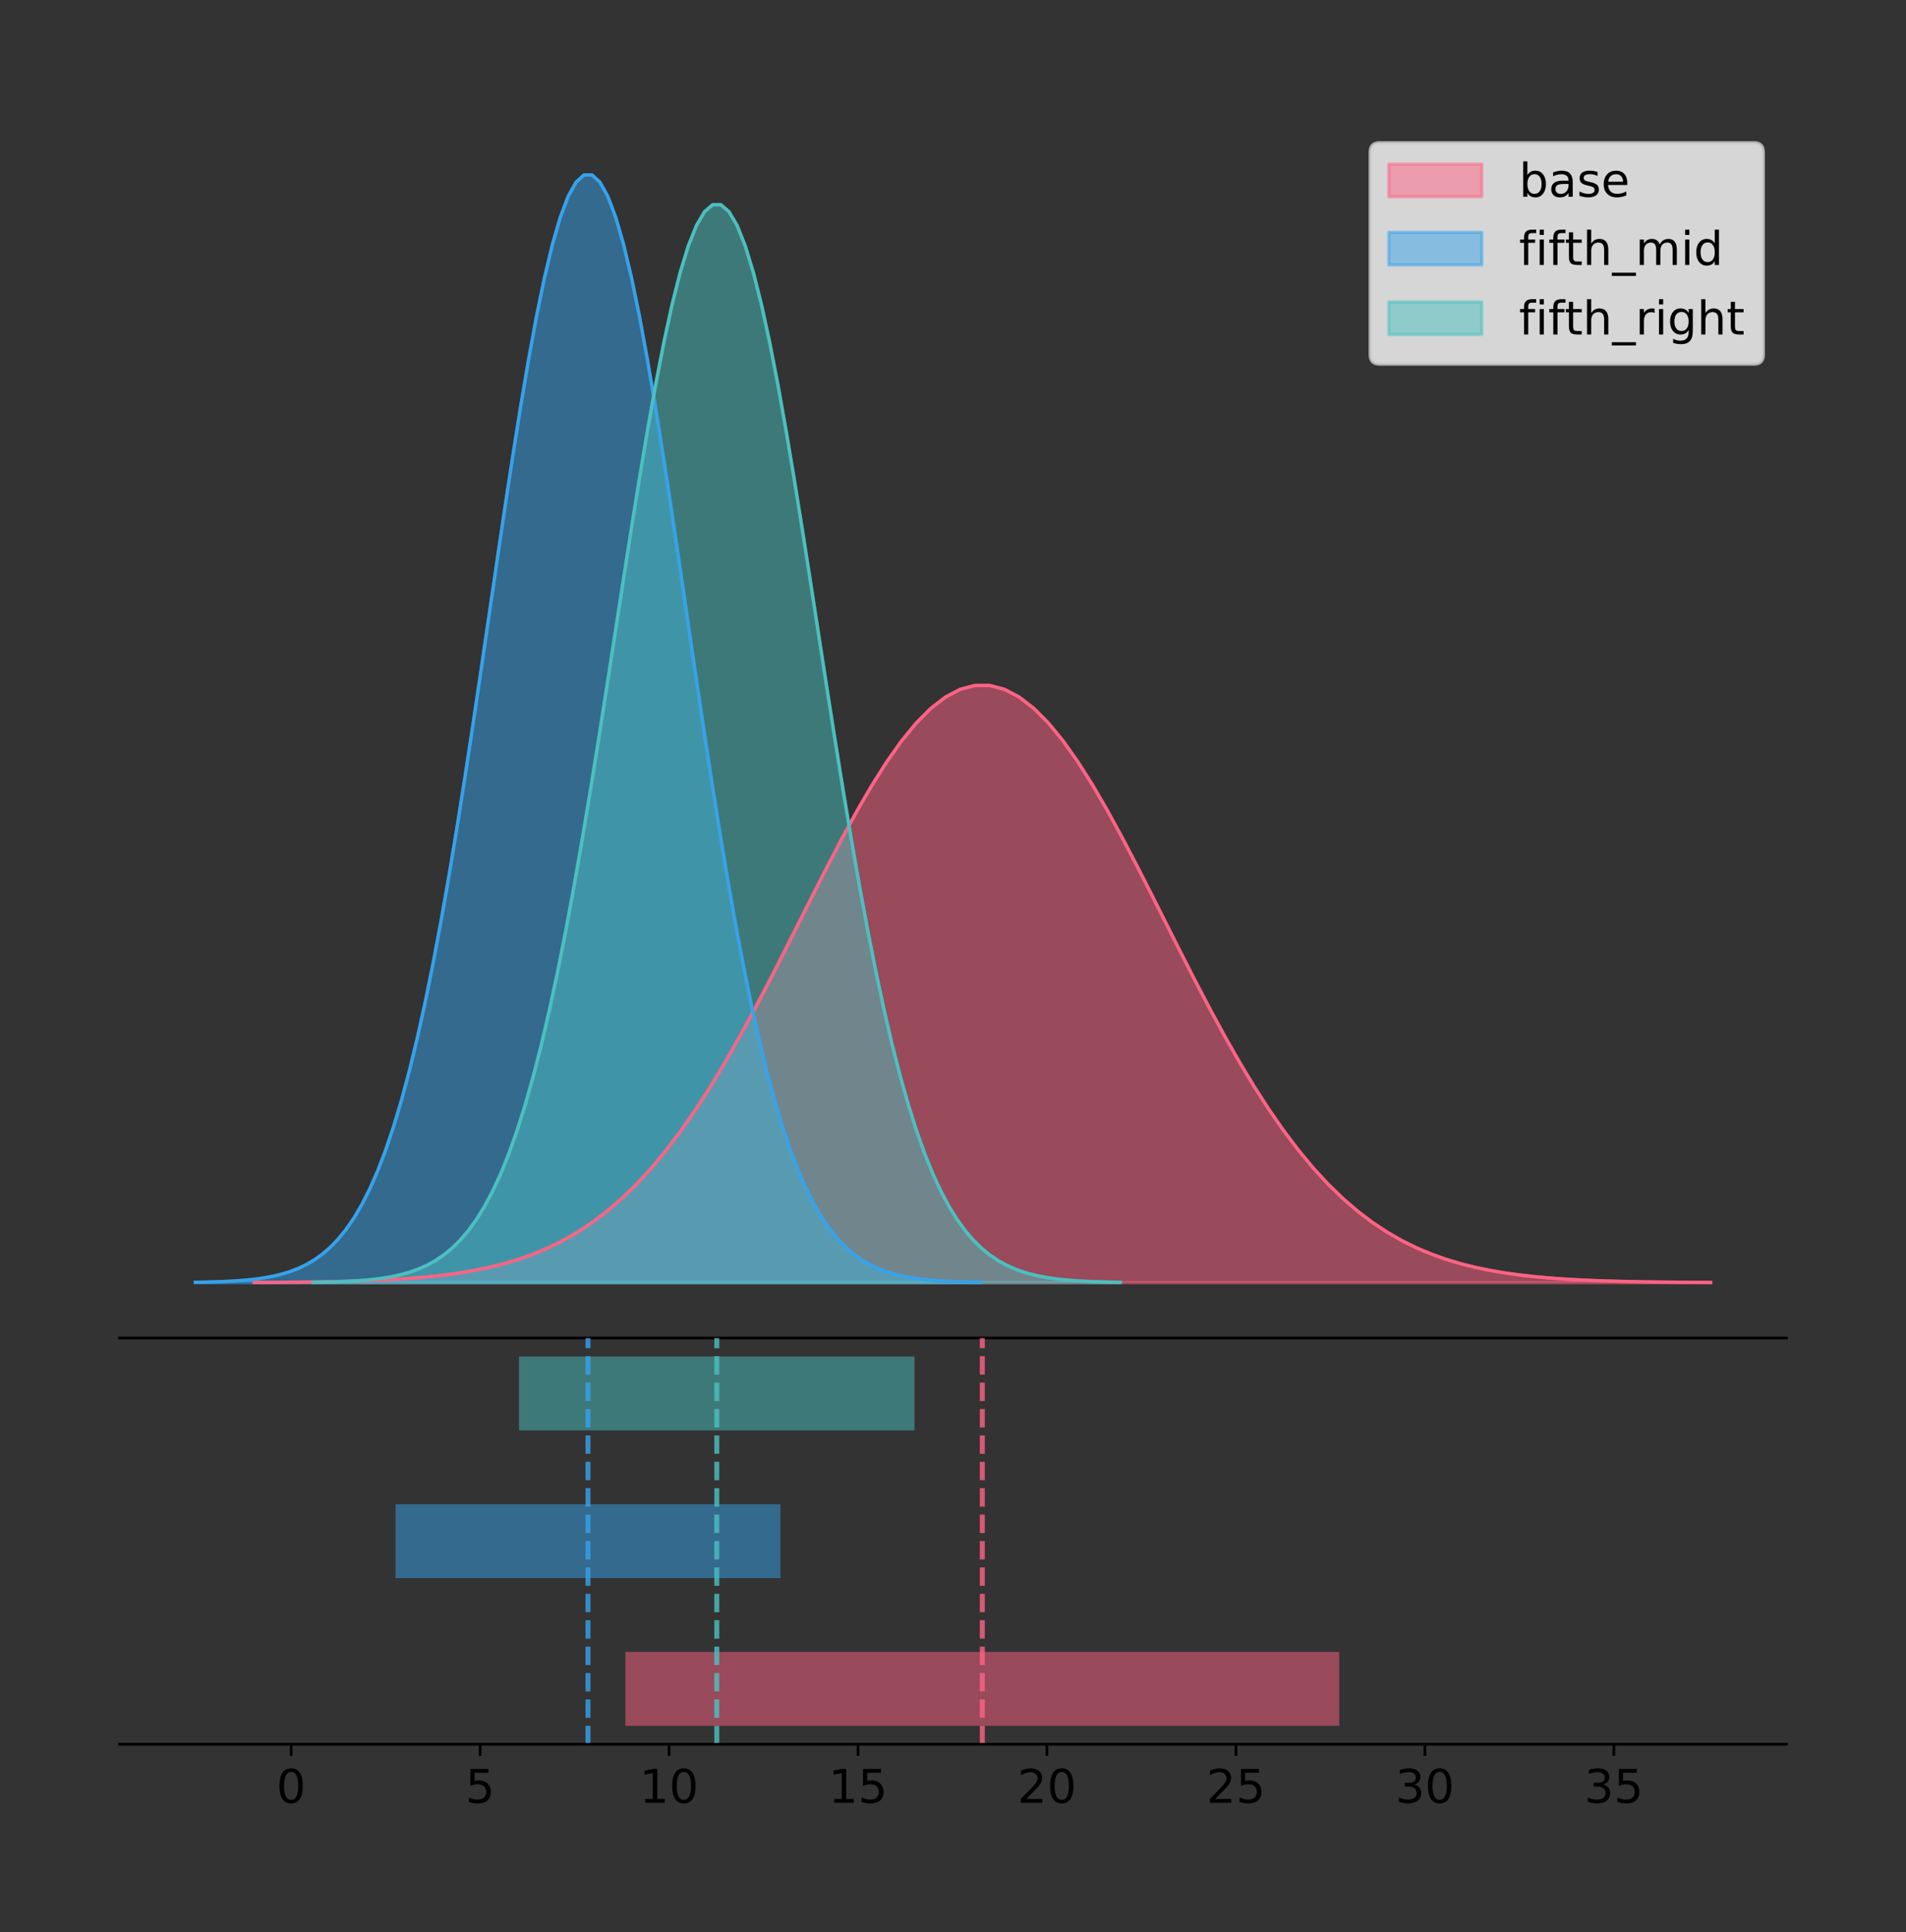 <?xml version="1.0" encoding="utf-8" standalone="no"?>
<!DOCTYPE svg PUBLIC "-//W3C//DTD SVG 1.1//EN"
  "http://www.w3.org/Graphics/SVG/1.1/DTD/svg11.dtd">
<!-- Created with matplotlib (https://matplotlib.org/) -->
<svg height="581.789pt" version="1.1" viewBox="0 0 574.2 581.789" width="574.2pt" xmlns="http://www.w3.org/2000/svg" xmlns:xlink="http://www.w3.org/1999/xlink">
 <rect x="0" y="0" width="574.2" height="581.789" fill="#333333" stroke="none"/>
 <defs>
  <style type="text/css">
*{stroke-linecap:butt;stroke-linejoin:round;}
  </style>
 </defs>
 <g id="figure_1">
  <g id="patch_1">
   <path d="M 0 581.789 
L 574.2 581.789 
L 574.2 0 
L 0 0 
z
" style="fill:none;"/>
  </g>
  <g id="axes_1">
   <g id="patch_2">
    <path d="M 36 402.93 
L 538.2 402.93 
L 538.2 36 
L 36 36 
z
" style="fill:none;"/>
   </g>
   <g id="PolyCollection_1">
    <defs>
     <path d="M 76.488 -195.538 
L 76.488 -195.598 
L 80.921 -195.621 
L 85.354 -195.652 
L 89.788 -195.693 
L 94.221 -195.747 
L 98.654 -195.818 
L 103.087 -195.911 
L 107.52 -196.032 
L 111.953 -196.188 
L 116.387 -196.388 
L 120.82 -196.642 
L 125.253 -196.962 
L 129.686 -197.363 
L 134.119 -197.862 
L 138.553 -198.477 
L 142.986 -199.232 
L 147.419 -200.151 
L 151.852 -201.26 
L 156.285 -202.589 
L 160.718 -204.172 
L 165.152 -206.04 
L 169.585 -208.229 
L 174.018 -210.776 
L 178.451 -213.713 
L 182.884 -217.077 
L 187.318 -220.896 
L 191.751 -225.198 
L 196.184 -230.005 
L 200.617 -235.33 
L 205.05 -241.178 
L 209.483 -247.546 
L 213.917 -254.416 
L 218.35 -261.759 
L 222.783 -269.534 
L 227.216 -277.683 
L 231.649 -286.136 
L 236.082 -294.809 
L 240.516 -303.604 
L 244.949 -312.413 
L 249.382 -321.117 
L 253.815 -329.591 
L 258.248 -337.705 
L 262.682 -345.329 
L 267.115 -352.335 
L 271.548 -358.6 
L 275.981 -364.012 
L 280.414 -368.47 
L 284.847 -371.891 
L 289.281 -374.21 
L 293.714 -375.38 
L 298.147 -375.38 
L 302.58 -374.21 
L 307.013 -371.891 
L 311.447 -368.47 
L 315.88 -364.012 
L 320.313 -358.6 
L 324.746 -352.335 
L 329.179 -345.329 
L 333.612 -337.705 
L 338.046 -329.591 
L 342.479 -321.117 
L 346.912 -312.413 
L 351.345 -303.604 
L 355.778 -294.809 
L 360.211 -286.136 
L 364.645 -277.683 
L 369.078 -269.534 
L 373.511 -261.759 
L 377.944 -254.416 
L 382.377 -247.546 
L 386.811 -241.178 
L 391.244 -235.33 
L 395.677 -230.005 
L 400.11 -225.198 
L 404.543 -220.896 
L 408.976 -217.077 
L 413.41 -213.713 
L 417.843 -210.776 
L 422.276 -208.229 
L 426.709 -206.04 
L 431.142 -204.172 
L 435.576 -202.589 
L 440.009 -201.26 
L 444.442 -200.151 
L 448.875 -199.232 
L 453.308 -198.477 
L 457.741 -197.862 
L 462.175 -197.363 
L 466.608 -196.962 
L 471.041 -196.642 
L 475.474 -196.388 
L 479.907 -196.188 
L 484.34 -196.032 
L 488.774 -195.911 
L 493.207 -195.818 
L 497.64 -195.747 
L 502.073 -195.693 
L 506.506 -195.652 
L 510.94 -195.621 
L 515.373 -195.598 
L 515.373 -195.538 
L 515.373 -195.538 
L 510.94 -195.538 
L 506.506 -195.538 
L 502.073 -195.538 
L 497.64 -195.538 
L 493.207 -195.538 
L 488.774 -195.538 
L 484.34 -195.538 
L 479.907 -195.538 
L 475.474 -195.538 
L 471.041 -195.538 
L 466.608 -195.538 
L 462.175 -195.538 
L 457.741 -195.538 
L 453.308 -195.538 
L 448.875 -195.538 
L 444.442 -195.538 
L 440.009 -195.538 
L 435.576 -195.538 
L 431.142 -195.538 
L 426.709 -195.538 
L 422.276 -195.538 
L 417.843 -195.538 
L 413.41 -195.538 
L 408.976 -195.538 
L 404.543 -195.538 
L 400.11 -195.538 
L 395.677 -195.538 
L 391.244 -195.538 
L 386.811 -195.538 
L 382.377 -195.538 
L 377.944 -195.538 
L 373.511 -195.538 
L 369.078 -195.538 
L 364.645 -195.538 
L 360.211 -195.538 
L 355.778 -195.538 
L 351.345 -195.538 
L 346.912 -195.538 
L 342.479 -195.538 
L 338.046 -195.538 
L 333.612 -195.538 
L 329.179 -195.538 
L 324.746 -195.538 
L 320.313 -195.538 
L 315.88 -195.538 
L 311.447 -195.538 
L 307.013 -195.538 
L 302.58 -195.538 
L 298.147 -195.538 
L 293.714 -195.538 
L 289.281 -195.538 
L 284.847 -195.538 
L 280.414 -195.538 
L 275.981 -195.538 
L 271.548 -195.538 
L 267.115 -195.538 
L 262.682 -195.538 
L 258.248 -195.538 
L 253.815 -195.538 
L 249.382 -195.538 
L 244.949 -195.538 
L 240.516 -195.538 
L 236.082 -195.538 
L 231.649 -195.538 
L 227.216 -195.538 
L 222.783 -195.538 
L 218.35 -195.538 
L 213.917 -195.538 
L 209.483 -195.538 
L 205.05 -195.538 
L 200.617 -195.538 
L 196.184 -195.538 
L 191.751 -195.538 
L 187.318 -195.538 
L 182.884 -195.538 
L 178.451 -195.538 
L 174.018 -195.538 
L 169.585 -195.538 
L 165.152 -195.538 
L 160.718 -195.538 
L 156.285 -195.538 
L 151.852 -195.538 
L 147.419 -195.538 
L 142.986 -195.538 
L 138.553 -195.538 
L 134.119 -195.538 
L 129.686 -195.538 
L 125.253 -195.538 
L 120.82 -195.538 
L 116.387 -195.538 
L 111.953 -195.538 
L 107.52 -195.538 
L 103.087 -195.538 
L 98.654 -195.538 
L 94.221 -195.538 
L 89.788 -195.538 
L 85.354 -195.538 
L 80.921 -195.538 
L 76.488 -195.538 
z
" id="m46f8a165cd" style="stroke:#ff6384;stroke-opacity:0.5;"/>
    </defs>
    <g clip-path="url(#p5294cb9240)">
     <use style="fill:#ff6384;fill-opacity:0.5;stroke:#ff6384;stroke-opacity:0.5;" x="0" xlink:href="#m46f8a165cd" y="581.789"/>
    </g>
   </g>
   <g id="PolyCollection_2">
    <defs>
     <path d="M 58.827 -195.538 
L 58.827 -195.65 
L 61.217 -195.692 
L 63.607 -195.749 
L 65.998 -195.825 
L 68.388 -195.925 
L 70.778 -196.058 
L 73.168 -196.23 
L 75.558 -196.455 
L 77.948 -196.744 
L 80.338 -197.115 
L 82.728 -197.585 
L 85.118 -198.179 
L 87.508 -198.923 
L 89.899 -199.848 
L 92.289 -200.99 
L 94.679 -202.39 
L 97.069 -204.093 
L 99.459 -206.151 
L 101.849 -208.617 
L 104.239 -211.552 
L 106.629 -215.017 
L 109.019 -219.078 
L 111.409 -223.801 
L 113.8 -229.25 
L 116.19 -235.488 
L 118.58 -242.572 
L 120.97 -250.552 
L 123.36 -259.468 
L 125.75 -269.344 
L 128.14 -280.192 
L 130.53 -292.002 
L 132.92 -304.744 
L 135.311 -318.365 
L 137.701 -332.786 
L 140.091 -347.901 
L 142.481 -363.58 
L 144.871 -379.667 
L 147.261 -395.98 
L 149.651 -412.318 
L 152.041 -428.462 
L 154.431 -444.18 
L 156.821 -459.23 
L 159.212 -473.372 
L 161.602 -486.366 
L 163.992 -497.987 
L 166.382 -508.025 
L 168.772 -516.294 
L 171.162 -522.64 
L 173.552 -526.94 
L 175.942 -529.111 
L 178.332 -529.111 
L 180.722 -526.94 
L 183.113 -522.64 
L 185.503 -516.294 
L 187.893 -508.025 
L 190.283 -497.987 
L 192.673 -486.366 
L 195.063 -473.372 
L 197.453 -459.23 
L 199.843 -444.18 
L 202.233 -428.462 
L 204.623 -412.318 
L 207.014 -395.98 
L 209.404 -379.667 
L 211.794 -363.58 
L 214.184 -347.901 
L 216.574 -332.786 
L 218.964 -318.365 
L 221.354 -304.744 
L 223.744 -292.002 
L 226.134 -280.192 
L 228.524 -269.344 
L 230.915 -259.468 
L 233.305 -250.552 
L 235.695 -242.572 
L 238.085 -235.488 
L 240.475 -229.25 
L 242.865 -223.801 
L 245.255 -219.078 
L 247.645 -215.017 
L 250.035 -211.552 
L 252.425 -208.617 
L 254.816 -206.151 
L 257.206 -204.093 
L 259.596 -202.39 
L 261.986 -200.99 
L 264.376 -199.848 
L 266.766 -198.923 
L 269.156 -198.179 
L 271.546 -197.585 
L 273.936 -197.115 
L 276.326 -196.744 
L 278.717 -196.455 
L 281.107 -196.23 
L 283.497 -196.058 
L 285.887 -195.925 
L 288.277 -195.825 
L 290.667 -195.749 
L 293.057 -195.692 
L 295.447 -195.65 
L 295.447 -195.538 
L 295.447 -195.538 
L 293.057 -195.538 
L 290.667 -195.538 
L 288.277 -195.538 
L 285.887 -195.538 
L 283.497 -195.538 
L 281.107 -195.538 
L 278.717 -195.538 
L 276.326 -195.538 
L 273.936 -195.538 
L 271.546 -195.538 
L 269.156 -195.538 
L 266.766 -195.538 
L 264.376 -195.538 
L 261.986 -195.538 
L 259.596 -195.538 
L 257.206 -195.538 
L 254.816 -195.538 
L 252.425 -195.538 
L 250.035 -195.538 
L 247.645 -195.538 
L 245.255 -195.538 
L 242.865 -195.538 
L 240.475 -195.538 
L 238.085 -195.538 
L 235.695 -195.538 
L 233.305 -195.538 
L 230.915 -195.538 
L 228.524 -195.538 
L 226.134 -195.538 
L 223.744 -195.538 
L 221.354 -195.538 
L 218.964 -195.538 
L 216.574 -195.538 
L 214.184 -195.538 
L 211.794 -195.538 
L 209.404 -195.538 
L 207.014 -195.538 
L 204.623 -195.538 
L 202.233 -195.538 
L 199.843 -195.538 
L 197.453 -195.538 
L 195.063 -195.538 
L 192.673 -195.538 
L 190.283 -195.538 
L 187.893 -195.538 
L 185.503 -195.538 
L 183.113 -195.538 
L 180.722 -195.538 
L 178.332 -195.538 
L 175.942 -195.538 
L 173.552 -195.538 
L 171.162 -195.538 
L 168.772 -195.538 
L 166.382 -195.538 
L 163.992 -195.538 
L 161.602 -195.538 
L 159.212 -195.538 
L 156.821 -195.538 
L 154.431 -195.538 
L 152.041 -195.538 
L 149.651 -195.538 
L 147.261 -195.538 
L 144.871 -195.538 
L 142.481 -195.538 
L 140.091 -195.538 
L 137.701 -195.538 
L 135.311 -195.538 
L 132.92 -195.538 
L 130.53 -195.538 
L 128.14 -195.538 
L 125.75 -195.538 
L 123.36 -195.538 
L 120.97 -195.538 
L 118.58 -195.538 
L 116.19 -195.538 
L 113.8 -195.538 
L 111.409 -195.538 
L 109.019 -195.538 
L 106.629 -195.538 
L 104.239 -195.538 
L 101.849 -195.538 
L 99.459 -195.538 
L 97.069 -195.538 
L 94.679 -195.538 
L 92.289 -195.538 
L 89.899 -195.538 
L 87.508 -195.538 
L 85.118 -195.538 
L 82.728 -195.538 
L 80.338 -195.538 
L 77.948 -195.538 
L 75.558 -195.538 
L 73.168 -195.538 
L 70.778 -195.538 
L 68.388 -195.538 
L 65.998 -195.538 
L 63.607 -195.538 
L 61.217 -195.538 
L 58.827 -195.538 
z
" id="m8559c14926" style="stroke:#36a2eb;stroke-opacity:0.5;"/>
    </defs>
    <g clip-path="url(#p5294cb9240)">
     <use style="fill:#36a2eb;fill-opacity:0.5;stroke:#36a2eb;stroke-opacity:0.5;" x="0" xlink:href="#m8559c14926" y="581.789"/>
    </g>
   </g>
   <g id="PolyCollection_3">
    <defs>
     <path d="M 94.357 -195.538 
L 94.357 -195.647 
L 96.813 -195.688 
L 99.269 -195.743 
L 101.725 -195.817 
L 104.181 -195.915 
L 106.637 -196.044 
L 109.093 -196.212 
L 111.55 -196.43 
L 114.006 -196.712 
L 116.462 -197.072 
L 118.918 -197.53 
L 121.374 -198.108 
L 123.83 -198.832 
L 126.286 -199.732 
L 128.742 -200.844 
L 131.198 -202.206 
L 133.654 -203.863 
L 136.111 -205.866 
L 138.567 -208.266 
L 141.023 -211.121 
L 143.479 -214.494 
L 145.935 -218.445 
L 148.391 -223.041 
L 150.847 -228.344 
L 153.303 -234.414 
L 155.759 -241.308 
L 158.215 -249.074 
L 160.672 -257.75 
L 163.128 -267.361 
L 165.584 -277.917 
L 168.04 -289.41 
L 170.496 -301.81 
L 172.952 -315.065 
L 175.408 -329.098 
L 177.864 -343.807 
L 180.32 -359.065 
L 182.776 -374.719 
L 185.233 -390.594 
L 187.689 -406.493 
L 190.145 -422.203 
L 192.601 -437.498 
L 195.057 -452.144 
L 197.513 -465.906 
L 199.969 -478.551 
L 202.425 -489.859 
L 204.881 -499.627 
L 207.338 -507.675 
L 209.794 -513.85 
L 212.25 -518.034 
L 214.706 -520.147 
L 217.162 -520.147 
L 219.618 -518.034 
L 222.074 -513.85 
L 224.53 -507.675 
L 226.986 -499.627 
L 229.442 -489.859 
L 231.899 -478.551 
L 234.355 -465.906 
L 236.811 -452.144 
L 239.267 -437.498 
L 241.723 -422.203 
L 244.179 -406.493 
L 246.635 -390.594 
L 249.091 -374.719 
L 251.547 -359.065 
L 254.003 -343.807 
L 256.46 -329.098 
L 258.916 -315.065 
L 261.372 -301.81 
L 263.828 -289.41 
L 266.284 -277.917 
L 268.74 -267.361 
L 271.196 -257.75 
L 273.652 -249.074 
L 276.108 -241.308 
L 278.564 -234.414 
L 281.021 -228.344 
L 283.477 -223.041 
L 285.933 -218.445 
L 288.389 -214.494 
L 290.845 -211.121 
L 293.301 -208.266 
L 295.757 -205.866 
L 298.213 -203.863 
L 300.669 -202.206 
L 303.125 -200.844 
L 305.582 -199.732 
L 308.038 -198.832 
L 310.494 -198.108 
L 312.95 -197.53 
L 315.406 -197.072 
L 317.862 -196.712 
L 320.318 -196.43 
L 322.774 -196.212 
L 325.23 -196.044 
L 327.686 -195.915 
L 330.143 -195.817 
L 332.599 -195.743 
L 335.055 -195.688 
L 337.511 -195.647 
L 337.511 -195.538 
L 337.511 -195.538 
L 335.055 -195.538 
L 332.599 -195.538 
L 330.143 -195.538 
L 327.686 -195.538 
L 325.23 -195.538 
L 322.774 -195.538 
L 320.318 -195.538 
L 317.862 -195.538 
L 315.406 -195.538 
L 312.95 -195.538 
L 310.494 -195.538 
L 308.038 -195.538 
L 305.582 -195.538 
L 303.125 -195.538 
L 300.669 -195.538 
L 298.213 -195.538 
L 295.757 -195.538 
L 293.301 -195.538 
L 290.845 -195.538 
L 288.389 -195.538 
L 285.933 -195.538 
L 283.477 -195.538 
L 281.021 -195.538 
L 278.564 -195.538 
L 276.108 -195.538 
L 273.652 -195.538 
L 271.196 -195.538 
L 268.74 -195.538 
L 266.284 -195.538 
L 263.828 -195.538 
L 261.372 -195.538 
L 258.916 -195.538 
L 256.46 -195.538 
L 254.003 -195.538 
L 251.547 -195.538 
L 249.091 -195.538 
L 246.635 -195.538 
L 244.179 -195.538 
L 241.723 -195.538 
L 239.267 -195.538 
L 236.811 -195.538 
L 234.355 -195.538 
L 231.899 -195.538 
L 229.442 -195.538 
L 226.986 -195.538 
L 224.53 -195.538 
L 222.074 -195.538 
L 219.618 -195.538 
L 217.162 -195.538 
L 214.706 -195.538 
L 212.25 -195.538 
L 209.794 -195.538 
L 207.338 -195.538 
L 204.881 -195.538 
L 202.425 -195.538 
L 199.969 -195.538 
L 197.513 -195.538 
L 195.057 -195.538 
L 192.601 -195.538 
L 190.145 -195.538 
L 187.689 -195.538 
L 185.233 -195.538 
L 182.776 -195.538 
L 180.32 -195.538 
L 177.864 -195.538 
L 175.408 -195.538 
L 172.952 -195.538 
L 170.496 -195.538 
L 168.04 -195.538 
L 165.584 -195.538 
L 163.128 -195.538 
L 160.672 -195.538 
L 158.215 -195.538 
L 155.759 -195.538 
L 153.303 -195.538 
L 150.847 -195.538 
L 148.391 -195.538 
L 145.935 -195.538 
L 143.479 -195.538 
L 141.023 -195.538 
L 138.567 -195.538 
L 136.111 -195.538 
L 133.654 -195.538 
L 131.198 -195.538 
L 128.742 -195.538 
L 126.286 -195.538 
L 123.83 -195.538 
L 121.374 -195.538 
L 118.918 -195.538 
L 116.462 -195.538 
L 114.006 -195.538 
L 111.55 -195.538 
L 109.093 -195.538 
L 106.637 -195.538 
L 104.181 -195.538 
L 101.725 -195.538 
L 99.269 -195.538 
L 96.813 -195.538 
L 94.357 -195.538 
z
" id="mbf866586d6" style="stroke:#4bc0c0;stroke-opacity:0.5;"/>
    </defs>
    <g clip-path="url(#p5294cb9240)">
     <use style="fill:#4bc0c0;fill-opacity:0.5;stroke:#4bc0c0;stroke-opacity:0.5;" x="0" xlink:href="#mbf866586d6" y="581.789"/>
    </g>
   </g>
   <g id="line2d_1">
    <path clip-path="url(#p5294cb9240)" d="M 76.488 386.191 
L 80.921 386.168 
L 85.354 386.138 
L 89.788 386.097 
L 94.221 386.043 
L 98.654 385.971 
L 103.087 385.878 
L 107.52 385.757 
L 111.953 385.601 
L 116.387 385.401 
L 120.82 385.148 
L 125.253 384.827 
L 129.686 384.426 
L 134.119 383.928 
L 138.553 383.312 
L 142.986 382.557 
L 147.419 381.639 
L 151.852 380.53 
L 156.285 379.2 
L 160.718 377.618 
L 165.152 375.749 
L 169.585 373.56 
L 174.018 371.014 
L 178.451 368.076 
L 182.884 364.713 
L 187.318 360.893 
L 191.751 356.591 
L 196.184 351.784 
L 200.617 346.46 
L 205.05 340.611 
L 209.483 334.244 
L 213.917 327.374 
L 218.35 320.03 
L 222.783 312.256 
L 227.216 304.106 
L 231.649 295.653 
L 236.082 286.98 
L 240.516 278.185 
L 244.949 269.377 
L 249.382 260.673 
L 253.815 252.199 
L 258.248 244.084 
L 262.682 236.46 
L 267.115 229.455 
L 271.548 223.189 
L 275.981 217.778 
L 280.414 213.319 
L 284.847 209.898 
L 289.281 207.58 
L 293.714 206.409 
L 298.147 206.409 
L 302.58 207.58 
L 307.013 209.898 
L 311.447 213.319 
L 315.88 217.778 
L 320.313 223.189 
L 324.746 229.455 
L 329.179 236.46 
L 333.612 244.084 
L 338.046 252.199 
L 342.479 260.673 
L 346.912 269.377 
L 351.345 278.185 
L 355.778 286.98 
L 360.211 295.653 
L 364.645 304.106 
L 369.078 312.256 
L 373.511 320.03 
L 377.944 327.374 
L 382.377 334.244 
L 386.811 340.611 
L 391.244 346.46 
L 395.677 351.784 
L 400.11 356.591 
L 404.543 360.893 
L 408.976 364.713 
L 413.41 368.076 
L 417.843 371.014 
L 422.276 373.56 
L 426.709 375.749 
L 431.142 377.618 
L 435.576 379.2 
L 440.009 380.53 
L 444.442 381.639 
L 448.875 382.557 
L 453.308 383.312 
L 457.741 383.928 
L 462.175 384.426 
L 466.608 384.827 
L 471.041 385.148 
L 475.474 385.401 
L 479.907 385.601 
L 484.34 385.757 
L 488.774 385.878 
L 493.207 385.971 
L 497.64 386.043 
L 502.073 386.097 
L 506.506 386.138 
L 510.94 386.168 
L 515.373 386.191 
" style="fill:none;stroke:#ff6384;stroke-linecap:square;"/>
   </g>
   <g id="line2d_2">
    <path clip-path="url(#p5294cb9240)" d="M 58.827 386.139 
L 61.217 386.097 
L 63.607 386.04 
L 65.998 385.965 
L 68.388 385.864 
L 70.778 385.732 
L 73.168 385.559 
L 75.558 385.334 
L 77.948 385.045 
L 80.338 384.675 
L 82.728 384.204 
L 85.118 383.61 
L 87.508 382.867 
L 89.899 381.941 
L 92.289 380.799 
L 94.679 379.399 
L 97.069 377.696 
L 99.459 375.639 
L 101.849 373.172 
L 104.239 370.238 
L 106.629 366.772 
L 109.019 362.711 
L 111.409 357.989 
L 113.8 352.539 
L 116.19 346.301 
L 118.58 339.217 
L 120.97 331.237 
L 123.36 322.322 
L 125.75 312.445 
L 128.14 301.597 
L 130.53 289.787 
L 132.92 277.045 
L 135.311 263.424 
L 137.701 249.004 
L 140.091 233.888 
L 142.481 218.209 
L 144.871 202.123 
L 147.261 185.809 
L 149.651 169.471 
L 152.041 153.327 
L 154.431 137.61 
L 156.821 122.559 
L 159.212 108.418 
L 161.602 95.423 
L 163.992 83.803 
L 166.382 73.765 
L 168.772 65.495 
L 171.162 59.15 
L 173.552 54.85 
L 175.942 52.679 
L 178.332 52.679 
L 180.722 54.85 
L 183.113 59.15 
L 185.503 65.495 
L 187.893 73.765 
L 190.283 83.803 
L 192.673 95.423 
L 195.063 108.418 
L 197.453 122.559 
L 199.843 137.61 
L 202.233 153.327 
L 204.623 169.471 
L 207.014 185.809 
L 209.404 202.123 
L 211.794 218.209 
L 214.184 233.888 
L 216.574 249.004 
L 218.964 263.424 
L 221.354 277.045 
L 223.744 289.787 
L 226.134 301.597 
L 228.524 312.445 
L 230.915 322.322 
L 233.305 331.237 
L 235.695 339.217 
L 238.085 346.301 
L 240.475 352.539 
L 242.865 357.989 
L 245.255 362.711 
L 247.645 366.772 
L 250.035 370.238 
L 252.425 373.172 
L 254.816 375.639 
L 257.206 377.696 
L 259.596 379.399 
L 261.986 380.799 
L 264.376 381.941 
L 266.766 382.867 
L 269.156 383.61 
L 271.546 384.204 
L 273.936 384.675 
L 276.326 385.045 
L 278.717 385.334 
L 281.107 385.559 
L 283.497 385.732 
L 285.887 385.864 
L 288.277 385.965 
L 290.667 386.04 
L 293.057 386.097 
L 295.447 386.139 
" style="fill:none;stroke:#36a2eb;stroke-linecap:square;"/>
   </g>
   <g id="line2d_3">
    <path clip-path="url(#p5294cb9240)" d="M 94.357 386.142 
L 96.813 386.101 
L 99.269 386.046 
L 101.725 385.972 
L 104.181 385.875 
L 106.637 385.746 
L 109.093 385.577 
L 111.55 385.359 
L 114.006 385.077 
L 116.462 384.717 
L 118.918 384.259 
L 121.374 383.681 
L 123.83 382.957 
L 126.286 382.057 
L 128.742 380.946 
L 131.198 379.583 
L 133.654 377.926 
L 136.111 375.924 
L 138.567 373.524 
L 141.023 370.668 
L 143.479 367.296 
L 145.935 363.344 
L 148.391 358.748 
L 150.847 353.445 
L 153.303 347.375 
L 155.759 340.481 
L 158.215 332.715 
L 160.672 324.04 
L 163.128 314.428 
L 165.584 303.872 
L 168.04 292.379 
L 170.496 279.98 
L 172.952 266.725 
L 175.408 252.692 
L 177.864 237.982 
L 180.32 222.725 
L 182.776 207.07 
L 185.233 191.196 
L 187.689 175.296 
L 190.145 159.586 
L 192.601 144.291 
L 195.057 129.645 
L 197.513 115.884 
L 199.969 103.239 
L 202.425 91.93 
L 204.881 82.162 
L 207.338 74.115 
L 209.794 67.94 
L 212.25 63.755 
L 214.706 61.642 
L 217.162 61.642 
L 219.618 63.755 
L 222.074 67.94 
L 224.53 74.115 
L 226.986 82.162 
L 229.442 91.93 
L 231.899 103.239 
L 234.355 115.884 
L 236.811 129.645 
L 239.267 144.291 
L 241.723 159.586 
L 244.179 175.296 
L 246.635 191.196 
L 249.091 207.07 
L 251.547 222.725 
L 254.003 237.982 
L 256.46 252.692 
L 258.916 266.725 
L 261.372 279.98 
L 263.828 292.379 
L 266.284 303.872 
L 268.74 314.428 
L 271.196 324.04 
L 273.652 332.715 
L 276.108 340.481 
L 278.564 347.375 
L 281.021 353.445 
L 283.477 358.748 
L 285.933 363.344 
L 288.389 367.296 
L 290.845 370.668 
L 293.301 373.524 
L 295.757 375.924 
L 298.213 377.926 
L 300.669 379.583 
L 303.125 380.946 
L 305.582 382.057 
L 308.038 382.957 
L 310.494 383.681 
L 312.95 384.259 
L 315.406 384.717 
L 317.862 385.077 
L 320.318 385.359 
L 322.774 385.577 
L 325.23 385.746 
L 327.686 385.875 
L 330.143 385.972 
L 332.599 386.046 
L 335.055 386.101 
L 337.511 386.142 
" style="fill:none;stroke:#4bc0c0;stroke-linecap:square;"/>
   </g>
   <g id="patch_3">
    <path d="M 36 402.93 
L 538.2 402.93 
" style="fill:none;stroke:#000000;stroke-linecap:square;stroke-linejoin:miter;stroke-width:0.8;"/>
   </g>
   <g id="legend_1">
    <g id="patch_4">
     <path d="M 415.602 109.627 
L 528.4 109.627 
Q 531.2 109.627 531.2 106.827 
L 531.2 45.8 
Q 531.2 43 528.4 43 
L 415.602 43 
Q 412.802 43 412.802 45.8 
L 412.802 106.827 
Q 412.802 109.627 415.602 109.627 
z
" style="fill:#ffffff;opacity:0.8;stroke:#cccccc;stroke-linejoin:miter;"/>
    </g>
    <g id="patch_5">
     <path d="M 418.402 59.238 
L 446.402 59.238 
L 446.402 49.438 
L 418.402 49.438 
z
" style="fill:#ff6384;opacity:0.5;stroke:#ff6384;stroke-linejoin:miter;"/>
    </g>
    <g id="text_1">
     <!-- base -->
     <defs>
      <path d="M 48.688 27.297 
Q 48.688 37.203 44.609 42.844 
Q 40.531 48.484 33.406 48.484 
Q 26.266 48.484 22.188 42.844 
Q 18.109 37.203 18.109 27.297 
Q 18.109 17.391 22.188 11.75 
Q 26.266 6.109 33.406 6.109 
Q 40.531 6.109 44.609 11.75 
Q 48.688 17.391 48.688 27.297 
z
M 18.109 46.391 
Q 20.953 51.266 25.266 53.625 
Q 29.594 56 35.594 56 
Q 45.562 56 51.781 48.094 
Q 58.016 40.188 58.016 27.297 
Q 58.016 14.406 51.781 6.484 
Q 45.562 -1.422 35.594 -1.422 
Q 29.594 -1.422 25.266 0.953 
Q 20.953 3.328 18.109 8.203 
L 18.109 0 
L 9.078 0 
L 9.078 75.984 
L 18.109 75.984 
z
" id="DejaVuSans-98"/>
      <path d="M 34.281 27.484 
Q 23.391 27.484 19.188 25 
Q 14.984 22.516 14.984 16.5 
Q 14.984 11.719 18.141 8.906 
Q 21.297 6.109 26.703 6.109 
Q 34.188 6.109 38.703 11.406 
Q 43.219 16.703 43.219 25.484 
L 43.219 27.484 
z
M 52.203 31.203 
L 52.203 0 
L 43.219 0 
L 43.219 8.297 
Q 40.141 3.328 35.547 0.953 
Q 30.953 -1.422 24.312 -1.422 
Q 15.922 -1.422 10.953 3.297 
Q 6 8.016 6 15.922 
Q 6 25.141 12.172 29.828 
Q 18.359 34.516 30.609 34.516 
L 43.219 34.516 
L 43.219 35.406 
Q 43.219 41.609 39.141 45 
Q 35.062 48.391 27.688 48.391 
Q 23 48.391 18.547 47.266 
Q 14.109 46.141 10.016 43.891 
L 10.016 52.203 
Q 14.938 54.109 19.578 55.047 
Q 24.219 56 28.609 56 
Q 40.484 56 46.344 49.844 
Q 52.203 43.703 52.203 31.203 
z
" id="DejaVuSans-97"/>
      <path d="M 44.281 53.078 
L 44.281 44.578 
Q 40.484 46.531 36.375 47.5 
Q 32.281 48.484 27.875 48.484 
Q 21.188 48.484 17.844 46.438 
Q 14.5 44.391 14.5 40.281 
Q 14.5 37.156 16.891 35.375 
Q 19.281 33.594 26.516 31.984 
L 29.594 31.297 
Q 39.156 29.25 43.188 25.516 
Q 47.219 21.781 47.219 15.094 
Q 47.219 7.469 41.188 3.016 
Q 35.156 -1.422 24.609 -1.422 
Q 20.219 -1.422 15.453 -0.562 
Q 10.688 0.297 5.422 2 
L 5.422 11.281 
Q 10.406 8.688 15.234 7.391 
Q 20.062 6.109 24.812 6.109 
Q 31.156 6.109 34.562 8.281 
Q 37.984 10.453 37.984 14.406 
Q 37.984 18.062 35.516 20.016 
Q 33.062 21.969 24.703 23.781 
L 21.578 24.516 
Q 13.234 26.266 9.516 29.906 
Q 5.812 33.547 5.812 39.891 
Q 5.812 47.609 11.281 51.797 
Q 16.75 56 26.812 56 
Q 31.781 56 36.172 55.266 
Q 40.578 54.547 44.281 53.078 
z
" id="DejaVuSans-115"/>
      <path d="M 56.203 29.594 
L 56.203 25.203 
L 14.891 25.203 
Q 15.484 15.922 20.484 11.062 
Q 25.484 6.203 34.422 6.203 
Q 39.594 6.203 44.453 7.469 
Q 49.312 8.734 54.109 11.281 
L 54.109 2.781 
Q 49.266 0.734 44.188 -0.344 
Q 39.109 -1.422 33.891 -1.422 
Q 20.797 -1.422 13.156 6.188 
Q 5.516 13.812 5.516 26.812 
Q 5.516 40.234 12.766 48.109 
Q 20.016 56 32.328 56 
Q 43.359 56 49.781 48.891 
Q 56.203 41.797 56.203 29.594 
z
M 47.219 32.234 
Q 47.125 39.594 43.094 43.984 
Q 39.062 48.391 32.422 48.391 
Q 24.906 48.391 20.391 44.141 
Q 15.875 39.891 15.188 32.172 
z
" id="DejaVuSans-101"/>
     </defs>
     <g transform="translate(457.602 59.238)scale(0.14 -0.14)">
      <use xlink:href="#DejaVuSans-98"/>
      <use x="63.477" xlink:href="#DejaVuSans-97"/>
      <use x="124.756" xlink:href="#DejaVuSans-115"/>
      <use x="176.855" xlink:href="#DejaVuSans-101"/>
     </g>
    </g>
    <g id="patch_6">
     <path d="M 418.402 79.787 
L 446.402 79.787 
L 446.402 69.987 
L 418.402 69.987 
z
" style="fill:#36a2eb;opacity:0.5;stroke:#36a2eb;stroke-linejoin:miter;"/>
    </g>
    <g id="text_2">
     <!-- fifth_mid -->
     <defs>
      <path d="M 37.109 75.984 
L 37.109 68.5 
L 28.516 68.5 
Q 23.688 68.5 21.797 66.547 
Q 19.922 64.594 19.922 59.516 
L 19.922 54.688 
L 34.719 54.688 
L 34.719 47.703 
L 19.922 47.703 
L 19.922 0 
L 10.891 0 
L 10.891 47.703 
L 2.297 47.703 
L 2.297 54.688 
L 10.891 54.688 
L 10.891 58.5 
Q 10.891 67.625 15.141 71.797 
Q 19.391 75.984 28.609 75.984 
z
" id="DejaVuSans-102"/>
      <path d="M 9.422 54.688 
L 18.406 54.688 
L 18.406 0 
L 9.422 0 
z
M 9.422 75.984 
L 18.406 75.984 
L 18.406 64.594 
L 9.422 64.594 
z
" id="DejaVuSans-105"/>
      <path d="M 18.312 70.219 
L 18.312 54.688 
L 36.812 54.688 
L 36.812 47.703 
L 18.312 47.703 
L 18.312 18.016 
Q 18.312 11.328 20.141 9.422 
Q 21.969 7.516 27.594 7.516 
L 36.812 7.516 
L 36.812 0 
L 27.594 0 
Q 17.188 0 13.234 3.875 
Q 9.281 7.766 9.281 18.016 
L 9.281 47.703 
L 2.688 47.703 
L 2.688 54.688 
L 9.281 54.688 
L 9.281 70.219 
z
" id="DejaVuSans-116"/>
      <path d="M 54.891 33.016 
L 54.891 0 
L 45.906 0 
L 45.906 32.719 
Q 45.906 40.484 42.875 44.328 
Q 39.844 48.188 33.797 48.188 
Q 26.516 48.188 22.312 43.547 
Q 18.109 38.922 18.109 30.906 
L 18.109 0 
L 9.078 0 
L 9.078 75.984 
L 18.109 75.984 
L 18.109 46.188 
Q 21.344 51.125 25.703 53.562 
Q 30.078 56 35.797 56 
Q 45.219 56 50.047 50.172 
Q 54.891 44.344 54.891 33.016 
z
" id="DejaVuSans-104"/>
      <path d="M 50.984 -16.609 
L 50.984 -23.578 
L -0.984 -23.578 
L -0.984 -16.609 
z
" id="DejaVuSans-95"/>
      <path d="M 52 44.188 
Q 55.375 50.25 60.062 53.125 
Q 64.75 56 71.094 56 
Q 79.641 56 84.281 50.016 
Q 88.922 44.047 88.922 33.016 
L 88.922 0 
L 79.891 0 
L 79.891 32.719 
Q 79.891 40.578 77.094 44.375 
Q 74.312 48.188 68.609 48.188 
Q 61.625 48.188 57.562 43.547 
Q 53.516 38.922 53.516 30.906 
L 53.516 0 
L 44.484 0 
L 44.484 32.719 
Q 44.484 40.625 41.703 44.406 
Q 38.922 48.188 33.109 48.188 
Q 26.219 48.188 22.156 43.531 
Q 18.109 38.875 18.109 30.906 
L 18.109 0 
L 9.078 0 
L 9.078 54.688 
L 18.109 54.688 
L 18.109 46.188 
Q 21.188 51.219 25.484 53.609 
Q 29.781 56 35.688 56 
Q 41.656 56 45.828 52.969 
Q 50 49.953 52 44.188 
z
" id="DejaVuSans-109"/>
      <path d="M 45.406 46.391 
L 45.406 75.984 
L 54.391 75.984 
L 54.391 0 
L 45.406 0 
L 45.406 8.203 
Q 42.578 3.328 38.25 0.953 
Q 33.938 -1.422 27.875 -1.422 
Q 17.969 -1.422 11.734 6.484 
Q 5.516 14.406 5.516 27.297 
Q 5.516 40.188 11.734 48.094 
Q 17.969 56 27.875 56 
Q 33.938 56 38.25 53.625 
Q 42.578 51.266 45.406 46.391 
z
M 14.797 27.297 
Q 14.797 17.391 18.875 11.75 
Q 22.953 6.109 30.078 6.109 
Q 37.203 6.109 41.297 11.75 
Q 45.406 17.391 45.406 27.297 
Q 45.406 37.203 41.297 42.844 
Q 37.203 48.484 30.078 48.484 
Q 22.953 48.484 18.875 42.844 
Q 14.797 37.203 14.797 27.297 
z
" id="DejaVuSans-100"/>
     </defs>
     <g transform="translate(457.602 79.787)scale(0.14 -0.14)">
      <use xlink:href="#DejaVuSans-102"/>
      <use x="35.205" xlink:href="#DejaVuSans-105"/>
      <use x="62.988" xlink:href="#DejaVuSans-102"/>
      <use x="98.178" xlink:href="#DejaVuSans-116"/>
      <use x="137.387" xlink:href="#DejaVuSans-104"/>
      <use x="200.766" xlink:href="#DejaVuSans-95"/>
      <use x="250.766" xlink:href="#DejaVuSans-109"/>
      <use x="348.178" xlink:href="#DejaVuSans-105"/>
      <use x="375.961" xlink:href="#DejaVuSans-100"/>
     </g>
    </g>
    <g id="patch_7">
     <path d="M 418.402 100.726 
L 446.402 100.726 
L 446.402 90.926 
L 418.402 90.926 
z
" style="fill:#4bc0c0;opacity:0.5;stroke:#4bc0c0;stroke-linejoin:miter;"/>
    </g>
    <g id="text_3">
     <!-- fifth_right -->
     <defs>
      <path d="M 41.109 46.297 
Q 39.594 47.172 37.812 47.578 
Q 36.031 48 33.891 48 
Q 26.266 48 22.188 43.047 
Q 18.109 38.094 18.109 28.812 
L 18.109 0 
L 9.078 0 
L 9.078 54.688 
L 18.109 54.688 
L 18.109 46.188 
Q 20.953 51.172 25.484 53.578 
Q 30.031 56 36.531 56 
Q 37.453 56 38.578 55.875 
Q 39.703 55.766 41.062 55.516 
z
" id="DejaVuSans-114"/>
      <path d="M 45.406 27.984 
Q 45.406 37.75 41.375 43.109 
Q 37.359 48.484 30.078 48.484 
Q 22.859 48.484 18.828 43.109 
Q 14.797 37.75 14.797 27.984 
Q 14.797 18.266 18.828 12.891 
Q 22.859 7.516 30.078 7.516 
Q 37.359 7.516 41.375 12.891 
Q 45.406 18.266 45.406 27.984 
z
M 54.391 6.781 
Q 54.391 -7.172 48.188 -13.984 
Q 42 -20.797 29.203 -20.797 
Q 24.469 -20.797 20.266 -20.094 
Q 16.062 -19.391 12.109 -17.922 
L 12.109 -9.188 
Q 16.062 -11.328 19.922 -12.344 
Q 23.781 -13.375 27.781 -13.375 
Q 36.625 -13.375 41.016 -8.766 
Q 45.406 -4.156 45.406 5.172 
L 45.406 9.625 
Q 42.625 4.781 38.281 2.391 
Q 33.938 0 27.875 0 
Q 17.828 0 11.672 7.656 
Q 5.516 15.328 5.516 27.984 
Q 5.516 40.672 11.672 48.328 
Q 17.828 56 27.875 56 
Q 33.938 56 38.281 53.609 
Q 42.625 51.219 45.406 46.391 
L 45.406 54.688 
L 54.391 54.688 
z
" id="DejaVuSans-103"/>
     </defs>
     <g transform="translate(457.602 100.726)scale(0.14 -0.14)">
      <use xlink:href="#DejaVuSans-102"/>
      <use x="35.205" xlink:href="#DejaVuSans-105"/>
      <use x="62.988" xlink:href="#DejaVuSans-102"/>
      <use x="98.178" xlink:href="#DejaVuSans-116"/>
      <use x="137.387" xlink:href="#DejaVuSans-104"/>
      <use x="200.766" xlink:href="#DejaVuSans-95"/>
      <use x="250.766" xlink:href="#DejaVuSans-114"/>
      <use x="291.879" xlink:href="#DejaVuSans-105"/>
      <use x="319.662" xlink:href="#DejaVuSans-103"/>
      <use x="383.139" xlink:href="#DejaVuSans-104"/>
      <use x="446.518" xlink:href="#DejaVuSans-116"/>
     </g>
    </g>
   </g>
  </g>
  <g id="axes_2">
   <g id="patch_8">
    <path d="M 36 525.24 
L 538.2 525.24 
L 538.2 402.93 
L 36 402.93 
z
" style="fill:none;"/>
   </g>
   <g id="patch_9">
    <path clip-path="url(#pf7b561ca0c)" d="M 188.404 519.68 
L 403.457 519.68 
L 403.457 497.442 
L 188.404 497.442 
z
" style="fill:#ff6384;opacity:0.5;"/>
   </g>
   <g id="patch_10">
    <path clip-path="url(#pf7b561ca0c)" d="M 119.165 475.204 
L 235.109 475.204 
L 235.109 452.966 
L 119.165 452.966 
z
" style="fill:#36a2eb;opacity:0.5;"/>
   </g>
   <g id="patch_11">
    <path clip-path="url(#pf7b561ca0c)" d="M 156.361 430.728 
L 275.507 430.728 
L 275.507 408.49 
L 156.361 408.49 
z
" style="fill:#4bc0c0;opacity:0.5;"/>
   </g>
   <g id="matplotlib.axis_1">
    <g id="xtick_1">
     <g id="line2d_4">
      <defs>
       <path d="M 0 0 
L 0 3.5 
" id="m8de3f6b754" style="stroke:#000000;stroke-width:0.8;"/>
      </defs>
      <g>
       <use style="stroke:#000000;stroke-width:0.8;" x="87.714" xlink:href="#m8de3f6b754" y="525.24"/>
      </g>
     </g>
     <g id="text_4">
      <!-- 0 -->
      <defs>
       <path d="M 31.781 66.406 
Q 24.172 66.406 20.328 58.906 
Q 16.5 51.422 16.5 36.375 
Q 16.5 21.391 20.328 13.891 
Q 24.172 6.391 31.781 6.391 
Q 39.453 6.391 43.281 13.891 
Q 47.125 21.391 47.125 36.375 
Q 47.125 51.422 43.281 58.906 
Q 39.453 66.406 31.781 66.406 
z
M 31.781 74.219 
Q 44.047 74.219 50.516 64.516 
Q 56.984 54.828 56.984 36.375 
Q 56.984 17.969 50.516 8.266 
Q 44.047 -1.422 31.781 -1.422 
Q 19.531 -1.422 13.062 8.266 
Q 6.594 17.969 6.594 36.375 
Q 6.594 54.828 13.062 64.516 
Q 19.531 74.219 31.781 74.219 
z
" id="DejaVuSans-48"/>
      </defs>
      <g transform="translate(83.26 542.878)scale(0.14 -0.14)">
       <use xlink:href="#DejaVuSans-48"/>
      </g>
     </g>
    </g>
    <g id="xtick_2">
     <g id="line2d_5">
      <g>
       <use style="stroke:#000000;stroke-width:0.8;" x="144.639" xlink:href="#m8de3f6b754" y="525.24"/>
      </g>
     </g>
     <g id="text_5">
      <!-- 5 -->
      <defs>
       <path d="M 10.797 72.906 
L 49.516 72.906 
L 49.516 64.594 
L 19.828 64.594 
L 19.828 46.734 
Q 21.969 47.469 24.109 47.828 
Q 26.266 48.188 28.422 48.188 
Q 40.625 48.188 47.75 41.5 
Q 54.891 34.812 54.891 23.391 
Q 54.891 11.625 47.562 5.094 
Q 40.234 -1.422 26.906 -1.422 
Q 22.312 -1.422 17.547 -0.641 
Q 12.797 0.141 7.719 1.703 
L 7.719 11.625 
Q 12.109 9.234 16.797 8.062 
Q 21.484 6.891 26.703 6.891 
Q 35.156 6.891 40.078 11.328 
Q 45.016 15.766 45.016 23.391 
Q 45.016 31 40.078 35.438 
Q 35.156 39.891 26.703 39.891 
Q 22.75 39.891 18.812 39.016 
Q 14.891 38.141 10.797 36.281 
z
" id="DejaVuSans-53"/>
      </defs>
      <g transform="translate(140.185 542.878)scale(0.14 -0.14)">
       <use xlink:href="#DejaVuSans-53"/>
      </g>
     </g>
    </g>
    <g id="xtick_3">
     <g id="line2d_6">
      <g>
       <use style="stroke:#000000;stroke-width:0.8;" x="201.564" xlink:href="#m8de3f6b754" y="525.24"/>
      </g>
     </g>
     <g id="text_6">
      <!-- 10 -->
      <defs>
       <path d="M 12.406 8.297 
L 28.516 8.297 
L 28.516 63.922 
L 10.984 60.406 
L 10.984 69.391 
L 28.422 72.906 
L 38.281 72.906 
L 38.281 8.297 
L 54.391 8.297 
L 54.391 0 
L 12.406 0 
z
" id="DejaVuSans-49"/>
      </defs>
      <g transform="translate(192.656 542.878)scale(0.14 -0.14)">
       <use xlink:href="#DejaVuSans-49"/>
       <use x="63.623" xlink:href="#DejaVuSans-48"/>
      </g>
     </g>
    </g>
    <g id="xtick_4">
     <g id="line2d_7">
      <g>
       <use style="stroke:#000000;stroke-width:0.8;" x="258.489" xlink:href="#m8de3f6b754" y="525.24"/>
      </g>
     </g>
     <g id="text_7">
      <!-- 15 -->
      <g transform="translate(249.581 542.878)scale(0.14 -0.14)">
       <use xlink:href="#DejaVuSans-49"/>
       <use x="63.623" xlink:href="#DejaVuSans-53"/>
      </g>
     </g>
    </g>
    <g id="xtick_5">
     <g id="line2d_8">
      <g>
       <use style="stroke:#000000;stroke-width:0.8;" x="315.414" xlink:href="#m8de3f6b754" y="525.24"/>
      </g>
     </g>
     <g id="text_8">
      <!-- 20 -->
      <defs>
       <path d="M 19.188 8.297 
L 53.609 8.297 
L 53.609 0 
L 7.328 0 
L 7.328 8.297 
Q 12.938 14.109 22.625 23.891 
Q 32.328 33.688 34.812 36.531 
Q 39.547 41.844 41.422 45.531 
Q 43.312 49.219 43.312 52.781 
Q 43.312 58.594 39.234 62.25 
Q 35.156 65.922 28.609 65.922 
Q 23.969 65.922 18.812 64.312 
Q 13.672 62.703 7.812 59.422 
L 7.812 69.391 
Q 13.766 71.781 18.938 73 
Q 24.125 74.219 28.422 74.219 
Q 39.75 74.219 46.484 68.547 
Q 53.219 62.891 53.219 53.422 
Q 53.219 48.922 51.531 44.891 
Q 49.859 40.875 45.406 35.406 
Q 44.188 33.984 37.641 27.219 
Q 31.109 20.453 19.188 8.297 
z
" id="DejaVuSans-50"/>
      </defs>
      <g transform="translate(306.506 542.878)scale(0.14 -0.14)">
       <use xlink:href="#DejaVuSans-50"/>
       <use x="63.623" xlink:href="#DejaVuSans-48"/>
      </g>
     </g>
    </g>
    <g id="xtick_6">
     <g id="line2d_9">
      <g>
       <use style="stroke:#000000;stroke-width:0.8;" x="372.338" xlink:href="#m8de3f6b754" y="525.24"/>
      </g>
     </g>
     <g id="text_9">
      <!-- 25 -->
      <g transform="translate(363.431 542.878)scale(0.14 -0.14)">
       <use xlink:href="#DejaVuSans-50"/>
       <use x="63.623" xlink:href="#DejaVuSans-53"/>
      </g>
     </g>
    </g>
    <g id="xtick_7">
     <g id="line2d_10">
      <g>
       <use style="stroke:#000000;stroke-width:0.8;" x="429.263" xlink:href="#m8de3f6b754" y="525.24"/>
      </g>
     </g>
     <g id="text_10">
      <!-- 30 -->
      <defs>
       <path d="M 40.578 39.312 
Q 47.656 37.797 51.625 33 
Q 55.609 28.219 55.609 21.188 
Q 55.609 10.406 48.188 4.484 
Q 40.766 -1.422 27.094 -1.422 
Q 22.516 -1.422 17.656 -0.516 
Q 12.797 0.391 7.625 2.203 
L 7.625 11.719 
Q 11.719 9.328 16.594 8.109 
Q 21.484 6.891 26.812 6.891 
Q 36.078 6.891 40.938 10.547 
Q 45.797 14.203 45.797 21.188 
Q 45.797 27.641 41.281 31.266 
Q 36.766 34.906 28.719 34.906 
L 20.219 34.906 
L 20.219 43.016 
L 29.109 43.016 
Q 36.375 43.016 40.234 45.922 
Q 44.094 48.828 44.094 54.297 
Q 44.094 59.906 40.109 62.906 
Q 36.141 65.922 28.719 65.922 
Q 24.656 65.922 20.016 65.031 
Q 15.375 64.156 9.812 62.312 
L 9.812 71.094 
Q 15.438 72.656 20.344 73.438 
Q 25.25 74.219 29.594 74.219 
Q 40.828 74.219 47.359 69.109 
Q 53.906 64.016 53.906 55.328 
Q 53.906 49.266 50.438 45.094 
Q 46.969 40.922 40.578 39.312 
z
" id="DejaVuSans-51"/>
      </defs>
      <g transform="translate(420.356 542.878)scale(0.14 -0.14)">
       <use xlink:href="#DejaVuSans-51"/>
       <use x="63.623" xlink:href="#DejaVuSans-48"/>
      </g>
     </g>
    </g>
    <g id="xtick_8">
     <g id="line2d_11">
      <g>
       <use style="stroke:#000000;stroke-width:0.8;" x="486.188" xlink:href="#m8de3f6b754" y="525.24"/>
      </g>
     </g>
     <g id="text_11">
      <!-- 35 -->
      <g transform="translate(477.281 542.878)scale(0.14 -0.14)">
       <use xlink:href="#DejaVuSans-51"/>
       <use x="63.623" xlink:href="#DejaVuSans-53"/>
      </g>
     </g>
    </g>
   </g>
   <g id="line2d_12">
    <path clip-path="url(#pf7b561ca0c)" d="M 295.93 525.24 
L 295.93 402.93 
" style="fill:none;stroke:#ff6384;stroke-dasharray:5.55,2.4;stroke-dashoffset:0;stroke-opacity:0.8;stroke-width:1.5;"/>
   </g>
   <g id="line2d_13">
    <path clip-path="url(#pf7b561ca0c)" d="M 177.137 525.24 
L 177.137 402.93 
" style="fill:none;stroke:#36a2eb;stroke-dasharray:5.55,2.4;stroke-dashoffset:0;stroke-opacity:0.8;stroke-width:1.5;"/>
   </g>
   <g id="line2d_14">
    <path clip-path="url(#pf7b561ca0c)" d="M 215.934 525.24 
L 215.934 402.93 
" style="fill:none;stroke:#4bc0c0;stroke-dasharray:5.55,2.4;stroke-dashoffset:0;stroke-opacity:0.8;stroke-width:1.5;"/>
   </g>
   <g id="patch_12">
    <path d="M 36 525.24 
L 538.2 525.24 
" style="fill:none;stroke:#000000;stroke-linecap:square;stroke-linejoin:miter;stroke-width:0.8;"/>
   </g>
  </g>
 </g>
 <defs>
  <clipPath id="p5294cb9240">
   <rect height="366.93" width="502.2" x="36" y="36"/>
  </clipPath>
  <clipPath id="pf7b561ca0c">
   <rect height="122.31" width="502.2" x="36" y="402.93"/>
  </clipPath>
 </defs>
</svg>
